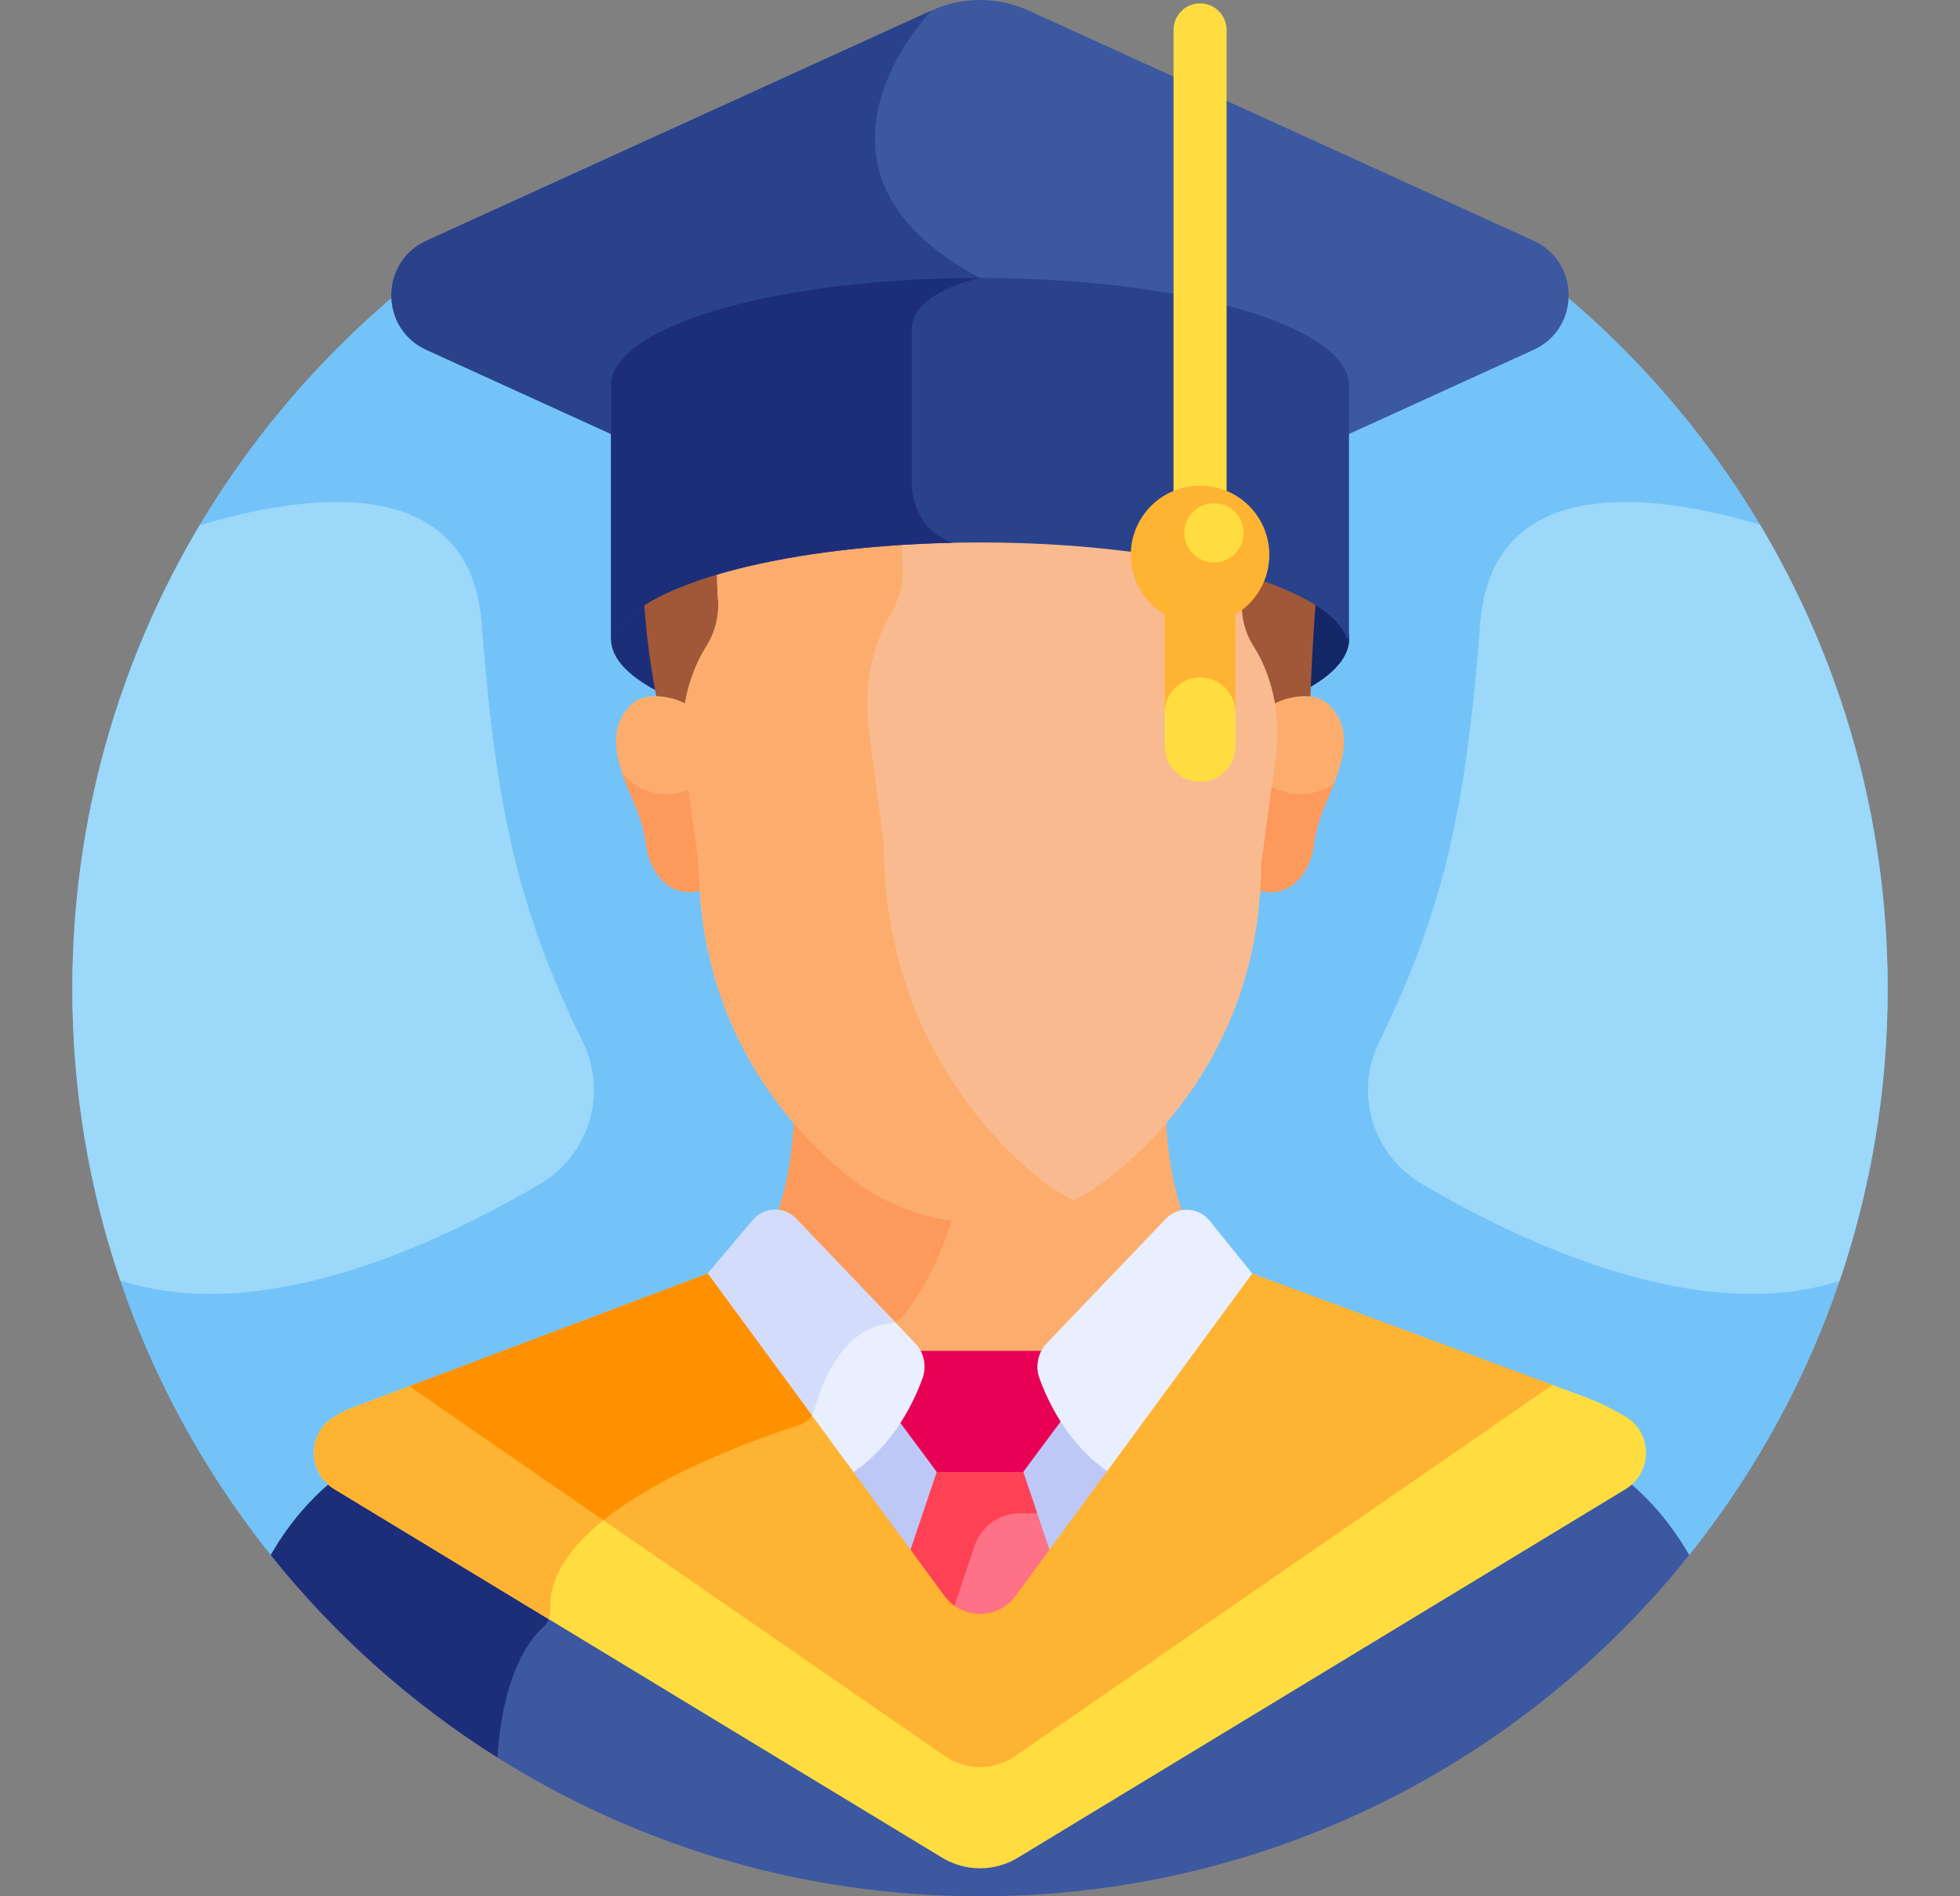 <svg width="31" height="30" viewBox="0 0 31 30" fill="none" xmlns="http://www.w3.org/2000/svg">
<rect x="0" y="0" width="31" height="30" fill="#808080" stroke="none"/>
<g clip-path="url(#clip0_384_279)">
<path d="M26.624 24.718C28.644 22.245 29.856 19.087 29.856 15.644C29.856 7.716 23.428 1.289 15.5 1.289C7.572 1.289 1.144 7.716 1.144 15.644C1.144 19.087 2.356 22.245 4.376 24.718L26.624 24.718Z" fill="#73C3F9"/>
<path d="M15.5 11.81C18.723 11.81 21.337 11.048 21.337 10.109C21.337 9.169 18.723 8.407 15.5 8.407C12.277 8.407 9.664 9.169 9.664 10.109C9.664 11.048 12.277 11.81 15.5 11.81Z" fill="#1C2E7A"/>
<path d="M15.5 8.407C15.402 8.407 15.304 8.408 15.207 8.41C15.113 8.522 15.058 8.587 15.058 8.587C15.058 8.587 18.548 10.043 15.313 11.808C15.375 11.809 15.437 11.81 15.5 11.81C18.723 11.81 21.337 11.048 21.337 10.109C21.336 9.169 18.723 8.407 15.5 8.407Z" fill="#142766"/>
<path d="M11.396 8.978C10.919 9.119 10.469 9.285 10.184 9.468C10.231 10.32 10.394 11.083 10.394 11.083C10.548 11.093 10.765 11.155 10.885 11.214C10.914 11.03 10.963 10.794 11.03 10.62C11.082 10.487 11.147 10.352 11.228 10.226C11.367 10.006 11.432 9.746 11.413 9.486C11.4 9.317 11.395 9.148 11.396 8.978ZM19.604 8.978C19.606 9.164 19.598 9.335 19.588 9.48C19.569 9.742 19.631 10.004 19.772 10.226C19.856 10.357 19.922 10.495 19.975 10.632C20.04 10.803 20.086 11.035 20.115 11.214C20.267 11.14 20.539 11.06 20.724 11.086C20.743 10.434 20.796 9.685 20.814 9.467C20.529 9.284 20.08 9.119 19.604 8.978Z" fill="#A05838"/>
<path d="M21 11.133C20.77 10.922 20.313 11.029 20.115 11.158C20.159 11.428 20.161 11.704 20.123 11.976L19.89 13.676C19.89 13.813 19.886 13.948 19.878 14.08C20.447 14.252 20.73 13.741 20.777 13.39C20.798 13.239 20.831 13.09 20.878 12.945C21.029 12.472 21.576 11.66 21 11.133Z" fill="#FCAD6D"/>
<path d="M20.568 12.564C20.382 12.564 20.209 12.508 20.064 12.413L19.89 13.676C19.89 13.813 19.886 13.948 19.878 14.08C20.447 14.252 20.73 13.741 20.777 13.39C20.798 13.239 20.831 13.09 20.878 12.945C20.927 12.79 21.019 12.6 21.1 12.394C20.944 12.505 20.759 12.564 20.568 12.564Z" fill="#FD995B"/>
<path d="M10 11.133C10.23 10.922 10.688 11.029 10.885 11.158C10.842 11.429 10.839 11.705 10.877 11.976L11.11 13.676C11.11 13.813 11.115 13.948 11.123 14.08C10.553 14.252 10.271 13.741 10.223 13.39C10.203 13.239 10.169 13.09 10.123 12.945C9.971 12.472 9.425 11.66 10 11.133Z" fill="#FCAD6D"/>
<path d="M10.944 12.471C10.819 12.532 10.682 12.564 10.543 12.564C10.263 12.564 10.013 12.439 9.844 12.243C9.934 12.505 10.061 12.753 10.122 12.945C10.169 13.09 10.202 13.239 10.223 13.39C10.27 13.741 10.553 14.252 11.122 14.08C11.114 13.948 11.11 13.813 11.11 13.676L10.944 12.471Z" fill="#FD995B"/>
<path d="M18.812 21.614L19.874 20.168C19.642 20.1 19.409 20.039 19.174 19.984C18.606 19.416 18.462 18.339 18.436 17.585C18.14 17.93 17.828 18.219 17.531 18.45C16.951 18.9 16.236 19.145 15.5 19.145C14.764 19.145 14.049 18.9 13.469 18.45C13.172 18.219 12.861 17.93 12.564 17.585C12.538 18.339 12.394 19.416 11.826 19.984C11.591 20.039 11.358 20.1 11.126 20.168L12.188 21.614H18.812Z" fill="#FCAD6D"/>
<path d="M14.044 20.942C14.092 20.937 14.14 20.922 14.183 20.899C14.226 20.875 14.263 20.843 14.294 20.805C14.691 20.301 14.945 19.702 15.108 19.121C14.511 19.051 13.944 18.819 13.469 18.45C13.172 18.219 12.86 17.93 12.564 17.585C12.538 18.339 12.394 19.416 11.826 19.984C11.591 20.039 11.358 20.1 11.126 20.168L12.188 21.614H13.16C13.472 21.075 13.847 20.961 14.044 20.942Z" fill="#FD995B"/>
<path d="M12.83 22.489L14.937 25.359C15.216 25.739 15.784 25.739 16.063 25.359L18.17 22.489H12.83Z" fill="#BEC8F7"/>
<path d="M19.828 10.226C19.687 10.004 19.625 9.742 19.644 9.48C19.654 9.335 19.662 9.164 19.66 8.978C18.601 8.665 17.128 8.47 15.5 8.47C13.871 8.47 12.399 8.665 11.341 8.978C11.339 9.148 11.344 9.317 11.357 9.487C11.376 9.746 11.311 10.006 11.172 10.226C11.091 10.353 11.026 10.487 10.974 10.62C10.807 11.051 10.758 11.518 10.82 11.976L11.054 13.676C11.054 16.121 12.359 17.783 13.469 18.645C14.049 19.095 14.764 19.339 15.5 19.339C16.236 19.339 16.951 19.095 17.531 18.645C18.641 17.783 19.946 16.121 19.946 13.676L20.179 11.976C20.241 11.523 20.194 11.06 20.03 10.633C19.978 10.495 19.912 10.357 19.828 10.226Z" fill="#F9BA8F"/>
<path d="M16.391 18.605C15.281 17.693 13.976 15.935 13.976 13.349L13.742 11.551C13.679 11.066 13.728 10.572 13.896 10.116C13.948 9.976 14.012 9.834 14.093 9.699C14.233 9.467 14.297 9.192 14.278 8.918C14.269 8.781 14.264 8.645 14.262 8.509C13.132 8.58 12.123 8.746 11.341 8.978C11.339 9.148 11.344 9.317 11.357 9.486C11.376 9.746 11.311 10.006 11.172 10.226C11.091 10.353 11.026 10.487 10.974 10.62C10.807 11.051 10.758 11.518 10.821 11.976L11.054 13.676C11.054 16.121 12.359 17.783 13.469 18.645C14.049 19.095 14.764 19.339 15.5 19.339C16.014 19.339 16.52 19.22 16.98 18.991C16.77 18.884 16.573 18.754 16.391 18.605Z" fill="#FCAD6D"/>
<path d="M26.718 24.601C26.465 24.165 26.145 23.762 25.74 23.43L16.098 29.278C15.738 29.497 15.262 29.497 14.902 29.278L5.26 23.43C4.855 23.762 4.535 24.165 4.282 24.601C6.912 27.892 10.96 30 15.5 30C20.04 30 24.088 27.892 26.718 24.601Z" fill="#3C58A0"/>
<path d="M8.588 25.745C8.654 25.686 8.692 25.604 8.701 25.517L5.26 23.43C4.855 23.762 4.535 24.165 4.282 24.601C5.29 25.861 6.501 26.944 7.867 27.803C7.952 26.491 8.368 25.945 8.588 25.745Z" fill="#1C2E7A"/>
<path d="M16.552 21.804C16.527 21.733 16.516 21.659 16.521 21.584C16.526 21.51 16.547 21.437 16.582 21.371H14.45C14.484 21.437 14.505 21.51 14.51 21.584C14.515 21.659 14.505 21.733 14.479 21.804C14.4 22.022 14.3 22.232 14.18 22.43L14.817 23.287H16.183L16.837 22.407C16.723 22.215 16.628 22.013 16.552 21.804Z" fill="#E80054"/>
<path d="M16.184 23.287H14.817L14.376 24.594L14.937 25.359C15.216 25.739 15.784 25.739 16.064 25.359L16.625 24.594L16.184 23.287Z" fill="#FF7186"/>
<path d="M15.069 25.479L15.416 24.451C15.466 24.303 15.562 24.174 15.689 24.082C15.817 23.991 15.97 23.941 16.127 23.941H16.405L16.184 23.287H14.817L14.376 24.594L14.937 25.359C14.981 25.418 15.034 25.47 15.094 25.513L15.069 25.479Z" fill="#FF4155"/>
<path d="M17.706 23.399L19.767 20.591C19.796 20.322 19.806 20.148 19.806 20.148L19.128 19.308C18.954 19.094 18.632 19.08 18.442 19.279L16.557 21.25C16.488 21.322 16.44 21.412 16.42 21.51C16.399 21.608 16.406 21.71 16.44 21.804C16.595 22.232 16.957 22.974 17.706 23.399ZM13.303 23.411C14.067 22.988 14.435 22.236 14.591 21.804C14.625 21.71 14.632 21.608 14.611 21.51C14.591 21.412 14.543 21.322 14.474 21.25L12.59 19.279C12.399 19.08 12.077 19.094 11.904 19.308L11.194 20.148C11.194 20.148 11.206 20.324 11.237 20.597L13.303 23.411Z" fill="#E9EFFF"/>
<path d="M14.044 20.942C14.081 20.938 14.118 20.928 14.153 20.913L12.59 19.279C12.399 19.08 12.077 19.094 11.904 19.308L11.194 20.148C11.194 20.148 11.206 20.324 11.237 20.597L12.662 22.538C12.714 22.518 12.761 22.486 12.799 22.445C12.836 22.403 12.864 22.354 12.88 22.3C13.205 21.16 13.781 20.968 14.044 20.942Z" fill="#D3DCFB"/>
<path d="M25.716 22.416C25.527 22.302 25.33 22.204 25.125 22.122L24.45 21.871L16.05 27.673C15.889 27.785 15.697 27.845 15.5 27.845C15.303 27.845 15.111 27.785 14.949 27.673L6.579 21.891L5.471 22.31C5.407 22.344 5.343 22.381 5.281 22.419C4.855 22.678 4.863 23.3 5.289 23.559L14.902 29.39C15.082 29.499 15.289 29.557 15.5 29.557C15.711 29.557 15.918 29.499 16.098 29.39L25.711 23.559C26.138 23.3 26.143 22.676 25.716 22.416Z" fill="#FFDD40"/>
<path d="M9.619 23.991L6.579 21.891L5.472 22.31C5.407 22.344 5.344 22.381 5.281 22.419C4.855 22.678 4.863 23.3 5.289 23.559L8.678 25.615C8.697 25.565 8.706 25.512 8.704 25.459C8.682 24.907 9.072 24.412 9.619 23.991Z" fill="#FFB332"/>
<path d="M16.063 25.247C15.784 25.627 15.216 25.627 14.937 25.247L11.194 20.148L6.474 21.931L14.95 27.785C15.111 27.897 15.303 27.956 15.5 27.956C15.697 27.956 15.889 27.897 16.05 27.785L24.556 21.91L19.806 20.148L16.063 25.247Z" fill="#FFB332"/>
<path d="M9.543 24.051C10.529 23.259 12.096 22.719 12.638 22.548C12.722 22.521 12.794 22.465 12.84 22.39L11.194 20.148L6.474 21.931L9.543 24.051Z" fill="#FF9100"/>
<path d="M24.255 3.808L16.268 0.167C16.027 0.057 15.765 0 15.5 0C15.235 0 14.973 0.057 14.732 0.167L6.745 3.808C6.005 4.145 6.005 5.198 6.745 5.535L9.805 6.93V6.098C9.805 5.723 10.406 5.325 11.413 5.031C13.668 4.374 17.333 4.374 19.587 5.031C20.594 5.325 21.195 5.723 21.195 6.098V6.93L24.255 5.535C24.995 5.198 24.995 4.145 24.255 3.808Z" fill="#3C58A0"/>
<path d="M6.745 3.808C6.005 4.146 6.005 5.198 6.745 5.535L9.805 6.93V6.098C9.805 5.724 10.406 5.325 11.413 5.031C12.423 4.737 13.717 4.575 15.04 4.544C15.281 4.441 15.5 4.397 15.5 4.397C12.278 2.687 14.732 0.167 14.732 0.167L6.745 3.808Z" fill="#2A428C"/>
<path d="M15.5 4.397C12.277 4.397 9.664 5.159 9.664 6.098V10.108H9.694C9.994 9.251 12.479 8.582 15.5 8.582C18.521 8.582 21.006 9.251 21.306 10.108H21.336V6.098C21.336 5.159 18.723 4.397 15.5 4.397Z" fill="#2A428C"/>
<path d="M15.5 4.397C12.277 4.397 9.664 5.159 9.664 6.098V10.108H9.694C9.979 9.293 12.24 8.649 15.058 8.587V8.587C14.407 8.336 14.421 7.671 14.421 7.671V5.206C14.421 4.614 15.5 4.397 15.5 4.397Z" fill="#1C2E7A"/>
<path d="M18.98 12.369C18.907 12.369 18.834 12.354 18.767 12.326C18.699 12.298 18.637 12.257 18.585 12.205C18.533 12.153 18.492 12.091 18.464 12.024C18.436 11.956 18.422 11.883 18.422 11.81V9.623C18.422 9.314 18.672 9.064 18.98 9.064C19.289 9.064 19.539 9.314 19.539 9.623V11.81C19.539 12.118 19.289 12.369 18.98 12.369Z" fill="#FFDD40"/>
<path d="M18.98 9.064C18.832 9.064 18.69 9.123 18.585 9.228C18.48 9.333 18.422 9.475 18.422 9.623V11.275C18.422 10.967 18.672 10.716 18.98 10.716C19.129 10.716 19.271 10.775 19.376 10.88C19.48 10.985 19.539 11.127 19.539 11.275V9.623C19.539 9.314 19.289 9.064 18.98 9.064Z" fill="#FFB332"/>
<path d="M18.98 8.262C18.869 8.262 18.763 8.218 18.684 8.139C18.605 8.06 18.561 7.954 18.561 7.843V0.473C18.561 0.361 18.605 0.255 18.684 0.176C18.763 0.098 18.869 0.053 18.98 0.053C19.092 0.053 19.198 0.098 19.277 0.176C19.355 0.255 19.4 0.361 19.4 0.473V7.843C19.4 7.898 19.389 7.952 19.368 8.003C19.347 8.054 19.316 8.1 19.277 8.139C19.238 8.178 19.192 8.209 19.141 8.23C19.09 8.251 19.035 8.262 18.98 8.262Z" fill="#FFDD40"/>
<path d="M20.076 8.778C20.076 9.383 19.586 9.874 18.981 9.874C18.376 9.874 17.885 9.383 17.885 8.778C17.885 8.173 18.376 7.683 18.981 7.683C19.586 7.683 20.076 8.173 20.076 8.778Z" fill="#FFB332"/>
<path d="M19.2 8.898C19.459 8.898 19.669 8.688 19.669 8.43C19.669 8.171 19.459 7.961 19.2 7.961C18.941 7.961 18.732 8.171 18.732 8.43C18.732 8.688 18.941 8.898 19.2 8.898Z" fill="#FFDD40"/>
<path d="M23.41 9.874C23.19 12.787 22.829 14.405 21.809 16.493C21.415 17.301 21.715 18.275 22.49 18.732C24.118 19.69 26.882 20.974 29.095 20.266C29.588 18.816 29.856 17.261 29.856 15.644C29.856 12.96 29.118 10.449 27.836 8.3C26.274 7.834 23.596 7.406 23.41 9.874ZM9.221 16.493C8.201 14.405 7.84 12.787 7.62 9.874C7.433 7.386 4.714 7.841 3.157 8.311C1.879 10.457 1.144 12.965 1.144 15.645C1.144 17.257 1.41 18.808 1.901 20.255C4.12 20.987 6.903 19.695 8.54 18.732C9.315 18.276 9.615 17.301 9.221 16.493Z" fill="#9BD8F9"/>
</g>
<defs>
<clipPath id="clip0_384_279">
<rect width="30" height="30" fill="white" transform="translate(0.5)"/>
</clipPath>
</defs>
</svg>
